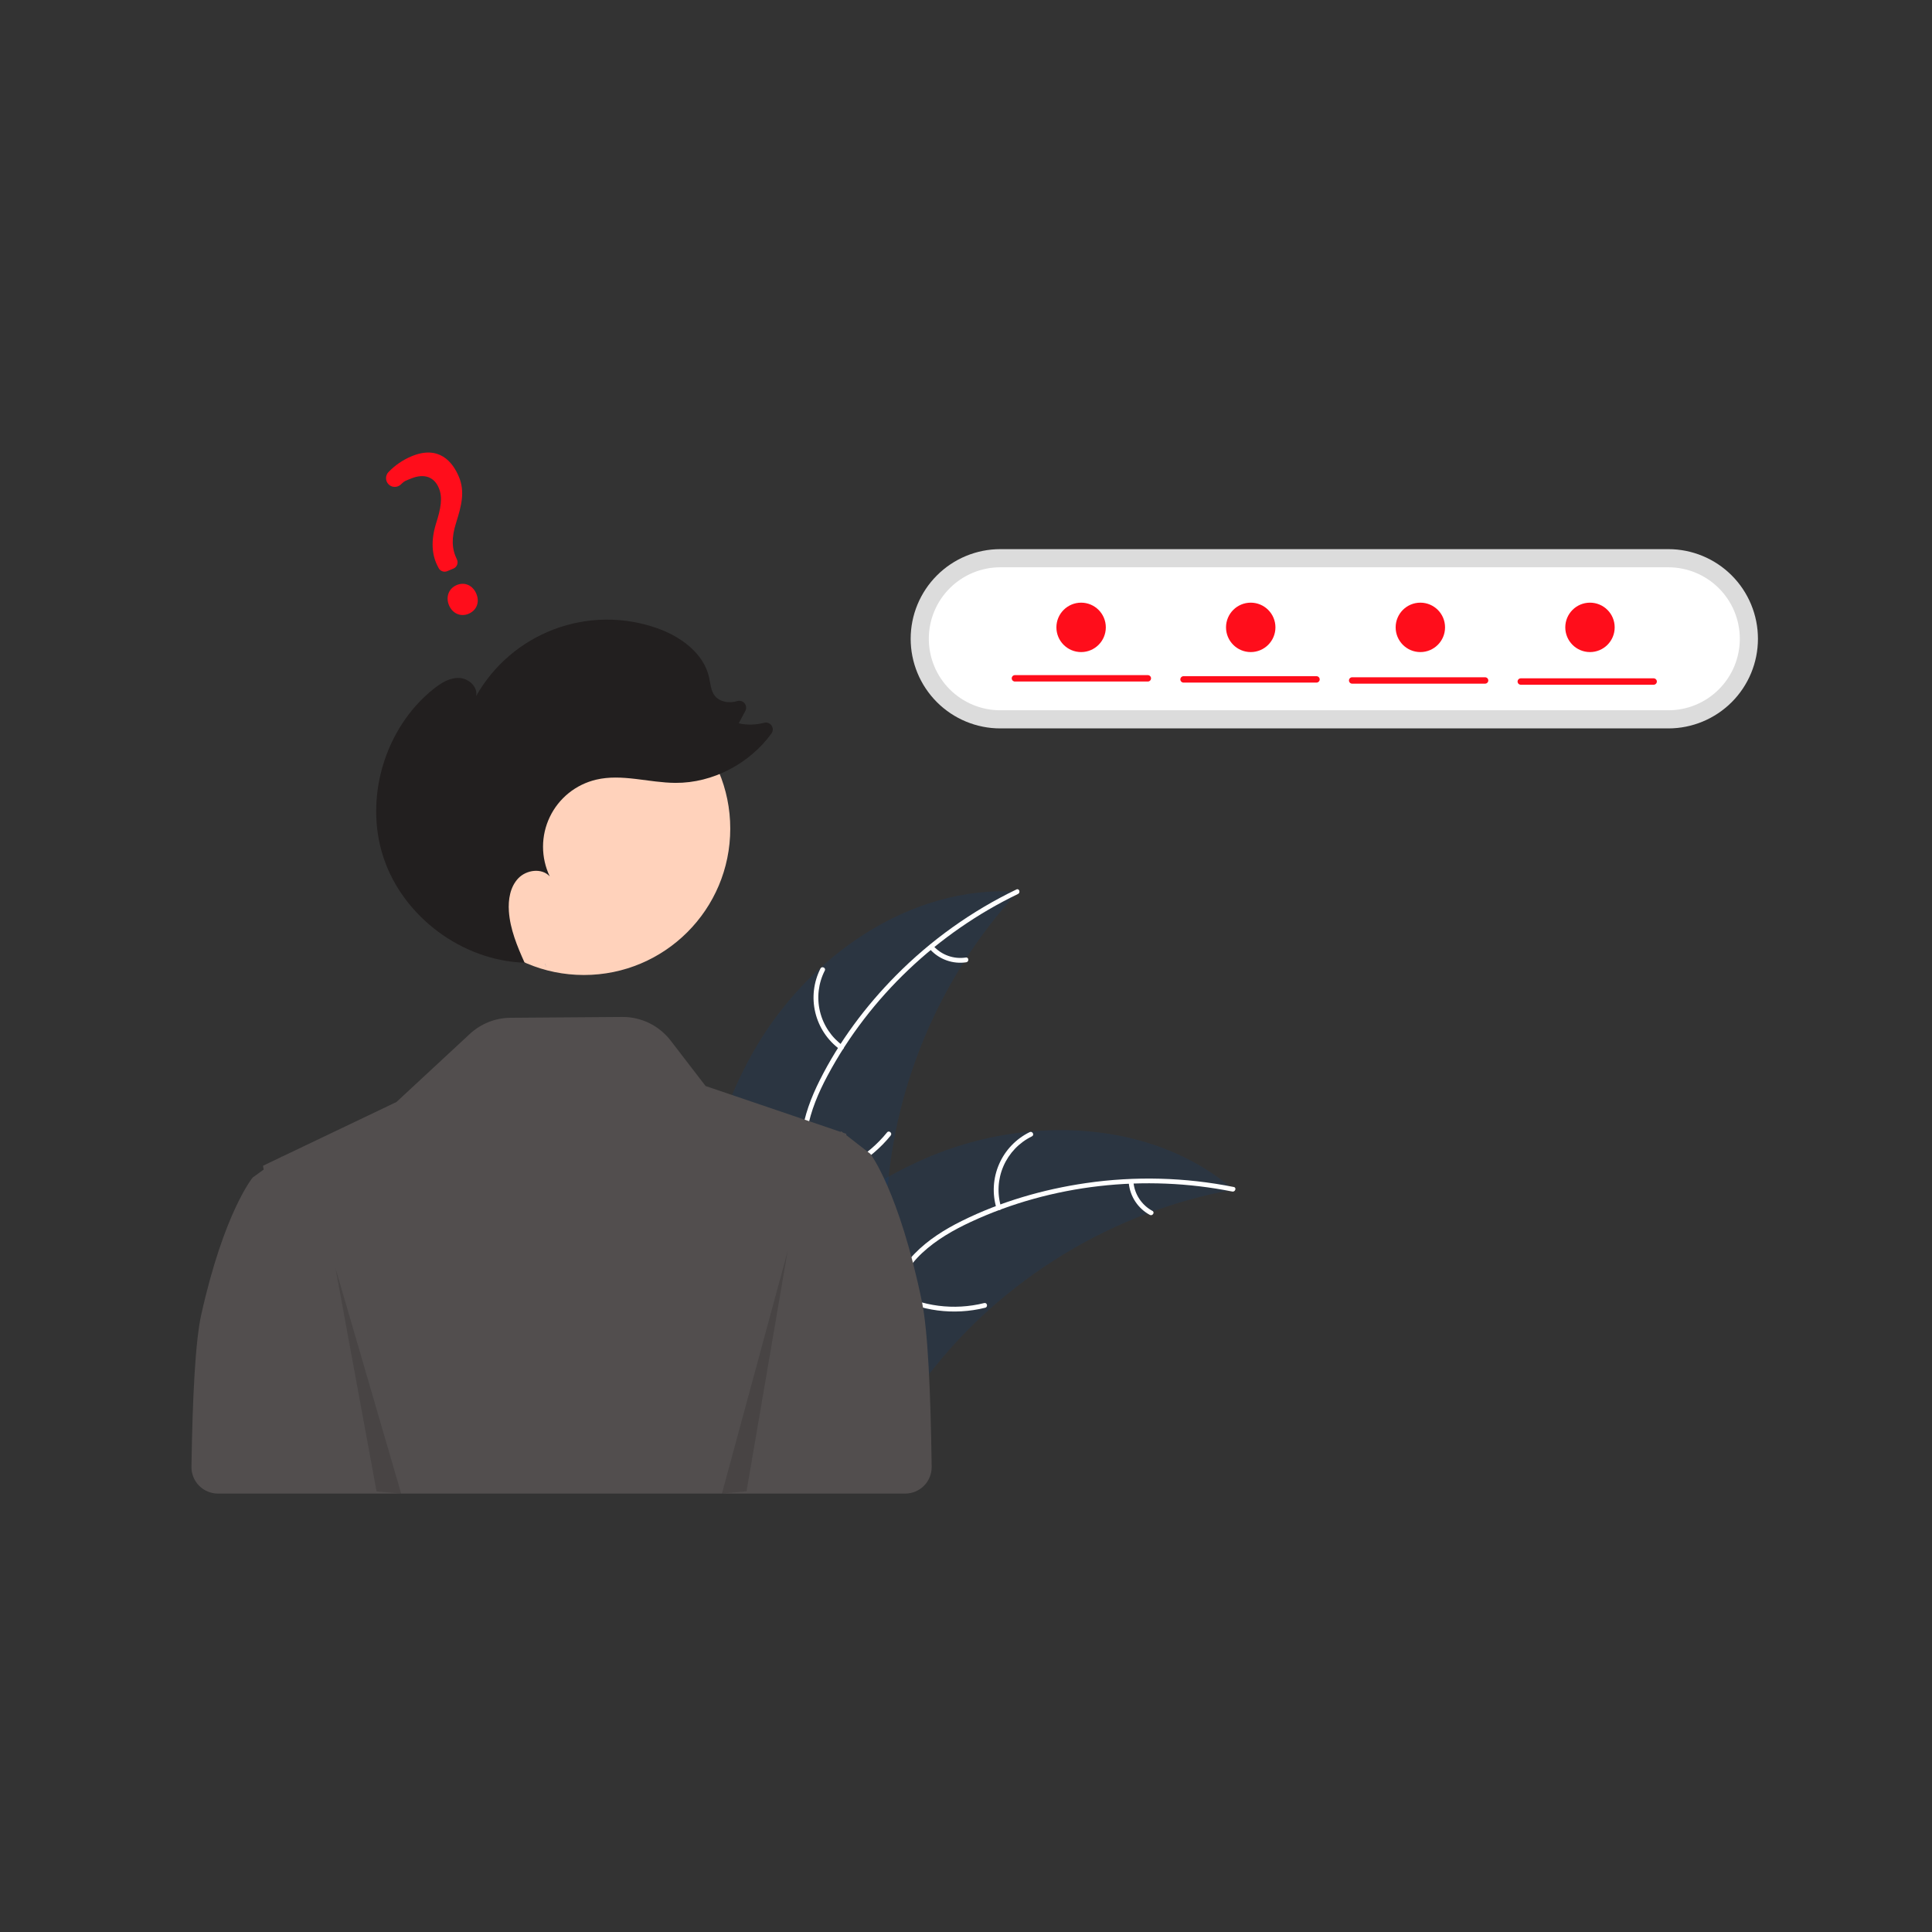 <svg width="111" height="111" viewBox="0 0 111 111" fill="none" xmlns="http://www.w3.org/2000/svg">
<rect x="0" y="0" width="111" height="111" fill="#333333" stroke="none"/>
<g clip-path="url(#clip0_430_186235)">
<path d="M43.283 60.422C46.367 54.996 52.251 50.83 58.479 51.232C53.885 56.227 51.206 62.687 50.916 69.468C50.814 72.083 50.972 75.003 49.236 76.961C48.155 78.18 46.504 78.77 44.88 78.894C43.256 79.018 41.632 78.724 40.03 78.432L39.641 78.552C39.493 72.312 40.199 65.847 43.283 60.422Z" fill="#014898" fill-opacity="0.15"/>
<path d="M58.488 51.362C53.883 53.579 49.955 57.282 47.545 61.798C47.023 62.774 46.58 63.81 46.386 64.905C46.193 66.001 46.328 67.044 46.702 68.085C47.044 69.036 47.504 69.969 47.609 70.987C47.72 72.06 47.325 73.063 46.614 73.86C45.745 74.834 44.577 75.438 43.415 75.988C42.124 76.6 40.774 77.214 39.86 78.355C39.749 78.493 39.541 78.314 39.652 78.175C41.242 76.19 43.964 75.817 45.852 74.218C46.733 73.472 47.394 72.455 47.353 71.264C47.316 70.223 46.843 69.26 46.488 68.3C46.115 67.292 45.93 66.278 46.063 65.203C46.2 64.103 46.604 63.048 47.098 62.063C48.212 59.84 49.736 57.8 51.483 56.037C53.49 54.009 55.829 52.34 58.399 51.102C58.558 51.025 58.646 51.286 58.488 51.362Z" fill="white"/>
<path d="M48.251 60.289C47.545 59.773 47.046 59.022 46.842 58.172C46.638 57.321 46.743 56.426 47.139 55.645C47.219 55.488 47.468 55.606 47.387 55.763C47.017 56.489 46.92 57.323 47.111 58.115C47.303 58.907 47.771 59.604 48.431 60.081C48.574 60.184 48.394 60.392 48.251 60.289Z" fill="white"/>
<path d="M46.465 67.625C48.235 67.367 49.841 66.451 50.965 65.06C51.077 64.922 51.285 65.102 51.173 65.24C50.001 66.685 48.327 67.634 46.486 67.899C46.31 67.924 46.291 67.65 46.465 67.625Z" fill="white"/>
<path d="M53.626 54.348C53.858 54.605 54.149 54.8 54.475 54.916C54.8 55.032 55.15 55.065 55.492 55.013C55.667 54.986 55.686 55.26 55.512 55.287C55.134 55.343 54.748 55.306 54.388 55.178C54.028 55.051 53.705 54.837 53.446 54.556C53.42 54.532 53.403 54.498 53.401 54.462C53.398 54.426 53.409 54.39 53.432 54.362C53.456 54.335 53.49 54.318 53.526 54.315C53.562 54.312 53.598 54.324 53.626 54.348Z" fill="white"/>
<path d="M70.871 68.348C70.762 68.368 70.653 68.388 70.543 68.41C69.081 68.689 67.643 69.087 66.245 69.598C66.136 69.636 66.027 69.676 65.919 69.717C62.564 70.986 59.474 72.867 56.805 75.263C55.744 76.218 54.758 77.252 53.853 78.357C52.605 79.882 51.373 81.635 49.741 82.63C49.572 82.736 49.397 82.831 49.216 82.915L39.817 79.016C39.8 78.997 39.782 78.979 39.765 78.96L39.383 78.821C39.425 78.761 39.471 78.7 39.514 78.639C39.538 78.604 39.565 78.57 39.59 78.535C39.607 78.512 39.624 78.489 39.638 78.467C39.644 78.459 39.649 78.452 39.654 78.446C39.668 78.424 39.684 78.406 39.697 78.386C39.95 78.041 40.207 77.698 40.466 77.355C40.467 77.353 40.467 77.353 40.47 77.352C42.452 74.749 44.669 72.288 47.189 70.242C47.265 70.18 47.341 70.116 47.422 70.057C48.563 69.141 49.776 68.32 51.051 67.601C51.751 67.21 52.469 66.855 53.205 66.537C55.106 65.718 57.124 65.203 59.185 65.011C63.295 64.63 67.48 65.567 70.632 68.148C70.712 68.214 70.791 68.279 70.871 68.348Z" fill="#014898" fill-opacity="0.15"/>
<path d="M70.8 68.458C65.788 67.455 60.423 68.047 55.779 70.202C54.776 70.668 53.798 71.227 52.984 71.985C52.169 72.743 51.65 73.658 51.322 74.714C51.022 75.679 50.828 76.702 50.298 77.578C49.741 78.501 48.822 79.064 47.775 79.272C46.494 79.526 45.198 79.305 43.938 79.045C42.54 78.756 41.092 78.434 39.675 78.795C39.503 78.839 39.446 78.57 39.617 78.526C42.082 77.898 44.48 79.24 46.951 79.099C48.103 79.034 49.243 78.621 49.927 77.645C50.525 76.791 50.726 75.737 51.021 74.757C51.331 73.728 51.793 72.806 52.547 72.028C53.318 71.233 54.276 70.633 55.264 70.144C57.491 69.04 59.937 68.329 62.393 67.973C65.216 67.562 68.088 67.638 70.886 68.197C71.059 68.231 70.972 68.492 70.8 68.458Z" fill="white"/>
<path d="M57.252 69.422C56.999 68.585 57.052 67.685 57.402 66.883C57.751 66.081 58.374 65.429 59.159 65.044C59.319 64.967 59.446 65.211 59.287 65.288C58.555 65.645 57.975 66.252 57.651 67C57.327 67.747 57.281 68.586 57.521 69.364C57.573 69.533 57.304 69.59 57.252 69.422Z" fill="white"/>
<path d="M51.409 74.204C52.977 75.063 54.811 75.299 56.546 74.865C56.718 74.822 56.776 75.091 56.604 75.134C54.798 75.582 52.89 75.333 51.26 74.435C51.105 74.35 51.254 74.119 51.409 74.204Z" fill="white"/>
<path d="M65.121 67.915C65.151 68.259 65.266 68.59 65.457 68.879C65.647 69.168 65.906 69.405 66.21 69.569C66.366 69.652 66.216 69.883 66.061 69.8C65.725 69.617 65.44 69.355 65.229 69.037C65.018 68.718 64.889 68.353 64.852 67.973C64.845 67.937 64.853 67.9 64.872 67.87C64.892 67.84 64.922 67.818 64.957 67.809C64.993 67.802 65.03 67.808 65.061 67.828C65.091 67.848 65.113 67.879 65.121 67.915Z" fill="white"/>
<path d="M52.967 74.779C51.651 68.415 50.005 66.293 50.005 66.293L49.377 65.805L48.621 65.218L48.624 65.143L48.445 65.082L48.403 65.049L48.334 64.996L48.323 65.008L48.3 65.032L44.879 63.87L40.539 62.396L38.53 59.784C38.203 59.358 37.781 59.015 37.299 58.779C36.817 58.544 36.286 58.424 35.75 58.428L29.332 58.475C28.464 58.481 27.63 58.812 26.994 59.402L22.776 63.315L16.203 66.454L16.192 66.443L16.123 66.492L15.108 66.978L15.149 67.196L14.521 67.65C14.521 67.65 12.876 69.624 11.559 75.546C11.225 77.053 11.06 80.285 11 84.268C10.997 84.47 11.034 84.67 11.109 84.857C11.184 85.044 11.296 85.214 11.437 85.358C11.579 85.501 11.747 85.615 11.933 85.693C12.119 85.771 12.318 85.811 12.52 85.811H47.626L52.008 85.811C52.209 85.811 52.408 85.771 52.594 85.693C52.78 85.615 52.949 85.502 53.09 85.358C53.231 85.215 53.343 85.045 53.418 84.858C53.493 84.671 53.53 84.471 53.528 84.27C53.469 79.936 53.305 76.413 52.967 74.779Z" fill="#524E4E"/>
<path d="M57.471 31.55C56.105 31.55 54.795 32.093 53.83 33.059C52.864 34.025 52.321 35.334 52.321 36.7C52.321 38.066 52.864 39.376 53.83 40.342C54.795 41.307 56.105 41.85 57.471 41.85H95.85C97.216 41.85 98.526 41.307 99.492 40.342C100.458 39.376 101 38.066 101 36.7C101 35.334 100.458 34.025 99.492 33.059C98.526 32.093 97.216 31.55 95.85 31.55H57.471Z" fill="#DCDCDC"/>
<path d="M57.471 32.593C56.382 32.593 55.337 33.025 54.566 33.796C53.796 34.566 53.363 35.611 53.363 36.7C53.363 37.79 53.796 38.834 54.566 39.605C55.337 40.375 56.382 40.808 57.471 40.808H95.85C96.939 40.808 97.984 40.375 98.754 39.605C99.525 38.834 99.958 37.79 99.958 36.7C99.958 35.611 99.525 34.566 98.754 33.796C97.984 33.025 96.939 32.593 95.85 32.593H57.471Z" fill="white"/>
<path d="M33.548 56.017C38.192 56.017 41.956 52.252 41.956 47.609C41.956 42.966 38.192 39.201 33.548 39.201C28.905 39.201 25.141 42.966 25.141 47.609C25.141 52.252 28.905 56.017 33.548 56.017Z" fill="#FFD2BB"/>
<path d="M31.398 55.605C31.362 55.526 31.326 55.447 31.29 55.367C31.304 55.367 31.317 55.369 31.331 55.37L31.398 55.605Z" fill="#014898" fill-opacity="0.15"/>
<path d="M24.907 39.584C25.332 39.245 25.829 38.932 26.373 38.95C26.917 38.968 27.468 39.459 27.355 39.991C28.354 38.222 29.943 36.863 31.845 36.15C33.746 35.437 35.838 35.416 37.753 36.092C39.104 36.569 40.429 37.522 40.74 38.921C40.819 39.28 40.836 39.674 41.061 39.966C41.343 40.333 41.884 40.416 42.33 40.287C42.334 40.286 42.339 40.285 42.343 40.283C42.418 40.258 42.499 40.255 42.576 40.276C42.653 40.297 42.721 40.34 42.773 40.401C42.825 40.461 42.857 40.536 42.866 40.615C42.875 40.694 42.86 40.774 42.823 40.844L42.441 41.557C42.923 41.664 43.423 41.654 43.9 41.526C43.98 41.505 44.063 41.509 44.14 41.538C44.217 41.567 44.283 41.618 44.329 41.686C44.375 41.754 44.399 41.834 44.398 41.916C44.397 41.998 44.37 42.077 44.322 42.144C43.061 43.874 40.955 44.992 38.806 44.979C37.278 44.97 35.734 44.443 34.248 44.795C33.673 44.931 33.135 45.193 32.675 45.564C32.215 45.935 31.843 46.404 31.588 46.937C31.332 47.47 31.2 48.053 31.199 48.644C31.199 49.235 31.331 49.819 31.585 50.352C31.128 49.853 30.245 49.971 29.778 50.461C29.311 50.95 29.19 51.682 29.237 52.357C29.309 53.39 29.714 54.363 30.14 55.31C26.564 55.197 23.181 52.688 22.042 49.295C20.899 45.888 22.097 41.825 24.907 39.584Z" fill="#221F1F"/>
<path opacity="0.2" d="M19.275 72.858L21.634 85.688L23.049 85.811L19.275 72.858Z" fill="#221F1F"/>
<path opacity="0.2" d="M45.251 71.89L42.892 85.679L41.477 85.811L45.251 71.89Z" fill="#221F1F"/>
<path d="M26.918 35.266C26.466 35.455 25.994 35.248 25.796 34.774C25.595 34.293 25.783 33.804 26.242 33.612C26.702 33.421 27.165 33.628 27.369 34.117C27.57 34.598 27.385 35.071 26.918 35.266ZM26.052 32.666L25.692 32.816C25.603 32.853 25.502 32.855 25.411 32.821C25.32 32.788 25.244 32.721 25.2 32.635L25.182 32.6C24.795 31.903 24.751 31.055 25.051 30.081C25.329 29.209 25.445 28.595 25.212 28.038C24.944 27.395 24.37 27.194 23.639 27.485C23.355 27.604 23.265 27.602 23.042 27.823C22.994 27.872 22.936 27.911 22.872 27.937C22.808 27.962 22.74 27.975 22.671 27.974C22.605 27.973 22.539 27.959 22.478 27.933C22.417 27.906 22.362 27.867 22.317 27.819C22.229 27.726 22.179 27.602 22.179 27.474C22.178 27.346 22.226 27.223 22.313 27.128C22.688 26.736 23.141 26.425 23.642 26.216C25.213 25.56 26.004 26.528 26.366 27.395C26.72 28.243 26.521 29.03 26.201 30.049C25.933 30.895 25.948 31.522 26.253 32.146C26.275 32.193 26.287 32.244 26.289 32.296C26.291 32.348 26.282 32.4 26.263 32.449C26.244 32.497 26.216 32.541 26.18 32.579C26.143 32.616 26.1 32.645 26.052 32.666Z" fill="#FF0D1B"/>
<path d="M65.948 39.156H58.312C58.288 39.157 58.264 39.152 58.241 39.143C58.219 39.133 58.199 39.12 58.181 39.103C58.164 39.086 58.15 39.066 58.141 39.043C58.132 39.021 58.127 38.997 58.127 38.972C58.127 38.948 58.132 38.924 58.141 38.902C58.15 38.879 58.164 38.859 58.181 38.842C58.199 38.825 58.219 38.811 58.241 38.802C58.264 38.793 58.288 38.788 58.312 38.788H65.948C65.997 38.789 66.043 38.808 66.077 38.843C66.112 38.877 66.131 38.924 66.131 38.972C66.131 39.021 66.112 39.068 66.077 39.102C66.043 39.136 65.997 39.156 65.948 39.156Z" fill="#FF0D1B"/>
<path d="M75.636 39.218H68C67.975 39.218 67.951 39.213 67.929 39.204C67.906 39.195 67.886 39.181 67.869 39.164C67.852 39.147 67.838 39.127 67.829 39.104C67.819 39.082 67.814 39.058 67.814 39.034C67.814 39.009 67.819 38.985 67.829 38.963C67.838 38.941 67.852 38.92 67.869 38.903C67.886 38.886 67.906 38.873 67.929 38.863C67.951 38.854 67.975 38.85 68 38.85H75.636C75.66 38.85 75.684 38.854 75.706 38.863C75.729 38.873 75.749 38.886 75.766 38.903C75.784 38.92 75.797 38.941 75.807 38.963C75.816 38.985 75.821 39.009 75.821 39.034C75.821 39.058 75.816 39.082 75.807 39.104C75.797 39.127 75.784 39.147 75.766 39.164C75.749 39.181 75.729 39.195 75.706 39.204C75.684 39.213 75.66 39.218 75.636 39.218Z" fill="#FF0D1B"/>
<path d="M85.322 39.279H77.686C77.637 39.279 77.591 39.259 77.556 39.225C77.522 39.19 77.503 39.144 77.503 39.095C77.503 39.046 77.522 39 77.556 38.965C77.591 38.931 77.637 38.911 77.686 38.911H85.322C85.346 38.911 85.37 38.916 85.392 38.925C85.415 38.934 85.435 38.947 85.453 38.964C85.47 38.981 85.483 39.002 85.493 39.024C85.502 39.047 85.507 39.071 85.507 39.095C85.507 39.119 85.502 39.143 85.493 39.166C85.483 39.188 85.47 39.208 85.453 39.225C85.435 39.242 85.415 39.256 85.392 39.265C85.37 39.274 85.346 39.279 85.322 39.279Z" fill="#FF0D1B"/>
<path d="M95.009 39.34H87.373C87.325 39.34 87.278 39.32 87.244 39.286C87.21 39.252 87.19 39.205 87.19 39.156C87.19 39.108 87.21 39.061 87.244 39.027C87.278 38.992 87.325 38.973 87.373 38.972H95.009C95.058 38.973 95.104 38.992 95.138 39.027C95.173 39.061 95.192 39.108 95.192 39.156C95.192 39.205 95.173 39.252 95.138 39.286C95.104 39.32 95.058 39.34 95.009 39.34Z" fill="#FF0D1B"/>
<path d="M62.114 37.464C62.897 37.464 63.533 36.828 63.533 36.044C63.533 35.261 62.897 34.625 62.114 34.625C61.33 34.625 60.694 35.261 60.694 36.044C60.694 36.828 61.33 37.464 62.114 37.464Z" fill="#FF0D1B"/>
<path d="M71.859 37.464C72.642 37.464 73.278 36.828 73.278 36.044C73.278 35.261 72.642 34.625 71.859 34.625C71.075 34.625 70.439 35.261 70.439 36.044C70.439 36.828 71.075 37.464 71.859 37.464Z" fill="#FF0D1B"/>
<path d="M81.604 37.464C82.388 37.464 83.023 36.828 83.023 36.044C83.023 35.261 82.388 34.625 81.604 34.625C80.82 34.625 80.185 35.261 80.185 36.044C80.185 36.828 80.82 37.464 81.604 37.464Z" fill="#FF0D1B"/>
<path d="M91.35 37.464C92.134 37.464 92.769 36.828 92.769 36.044C92.769 35.261 92.134 34.625 91.35 34.625C90.566 34.625 89.931 35.261 89.931 36.044C89.931 36.828 90.566 37.464 91.35 37.464Z" fill="#FF0D1B"/>
</g>
<defs>
<clipPath id="clip0_430_186235">
<rect width="90" height="59.811" fill="white" transform="translate(11 26)"/>
</clipPath>
</defs>
</svg>
